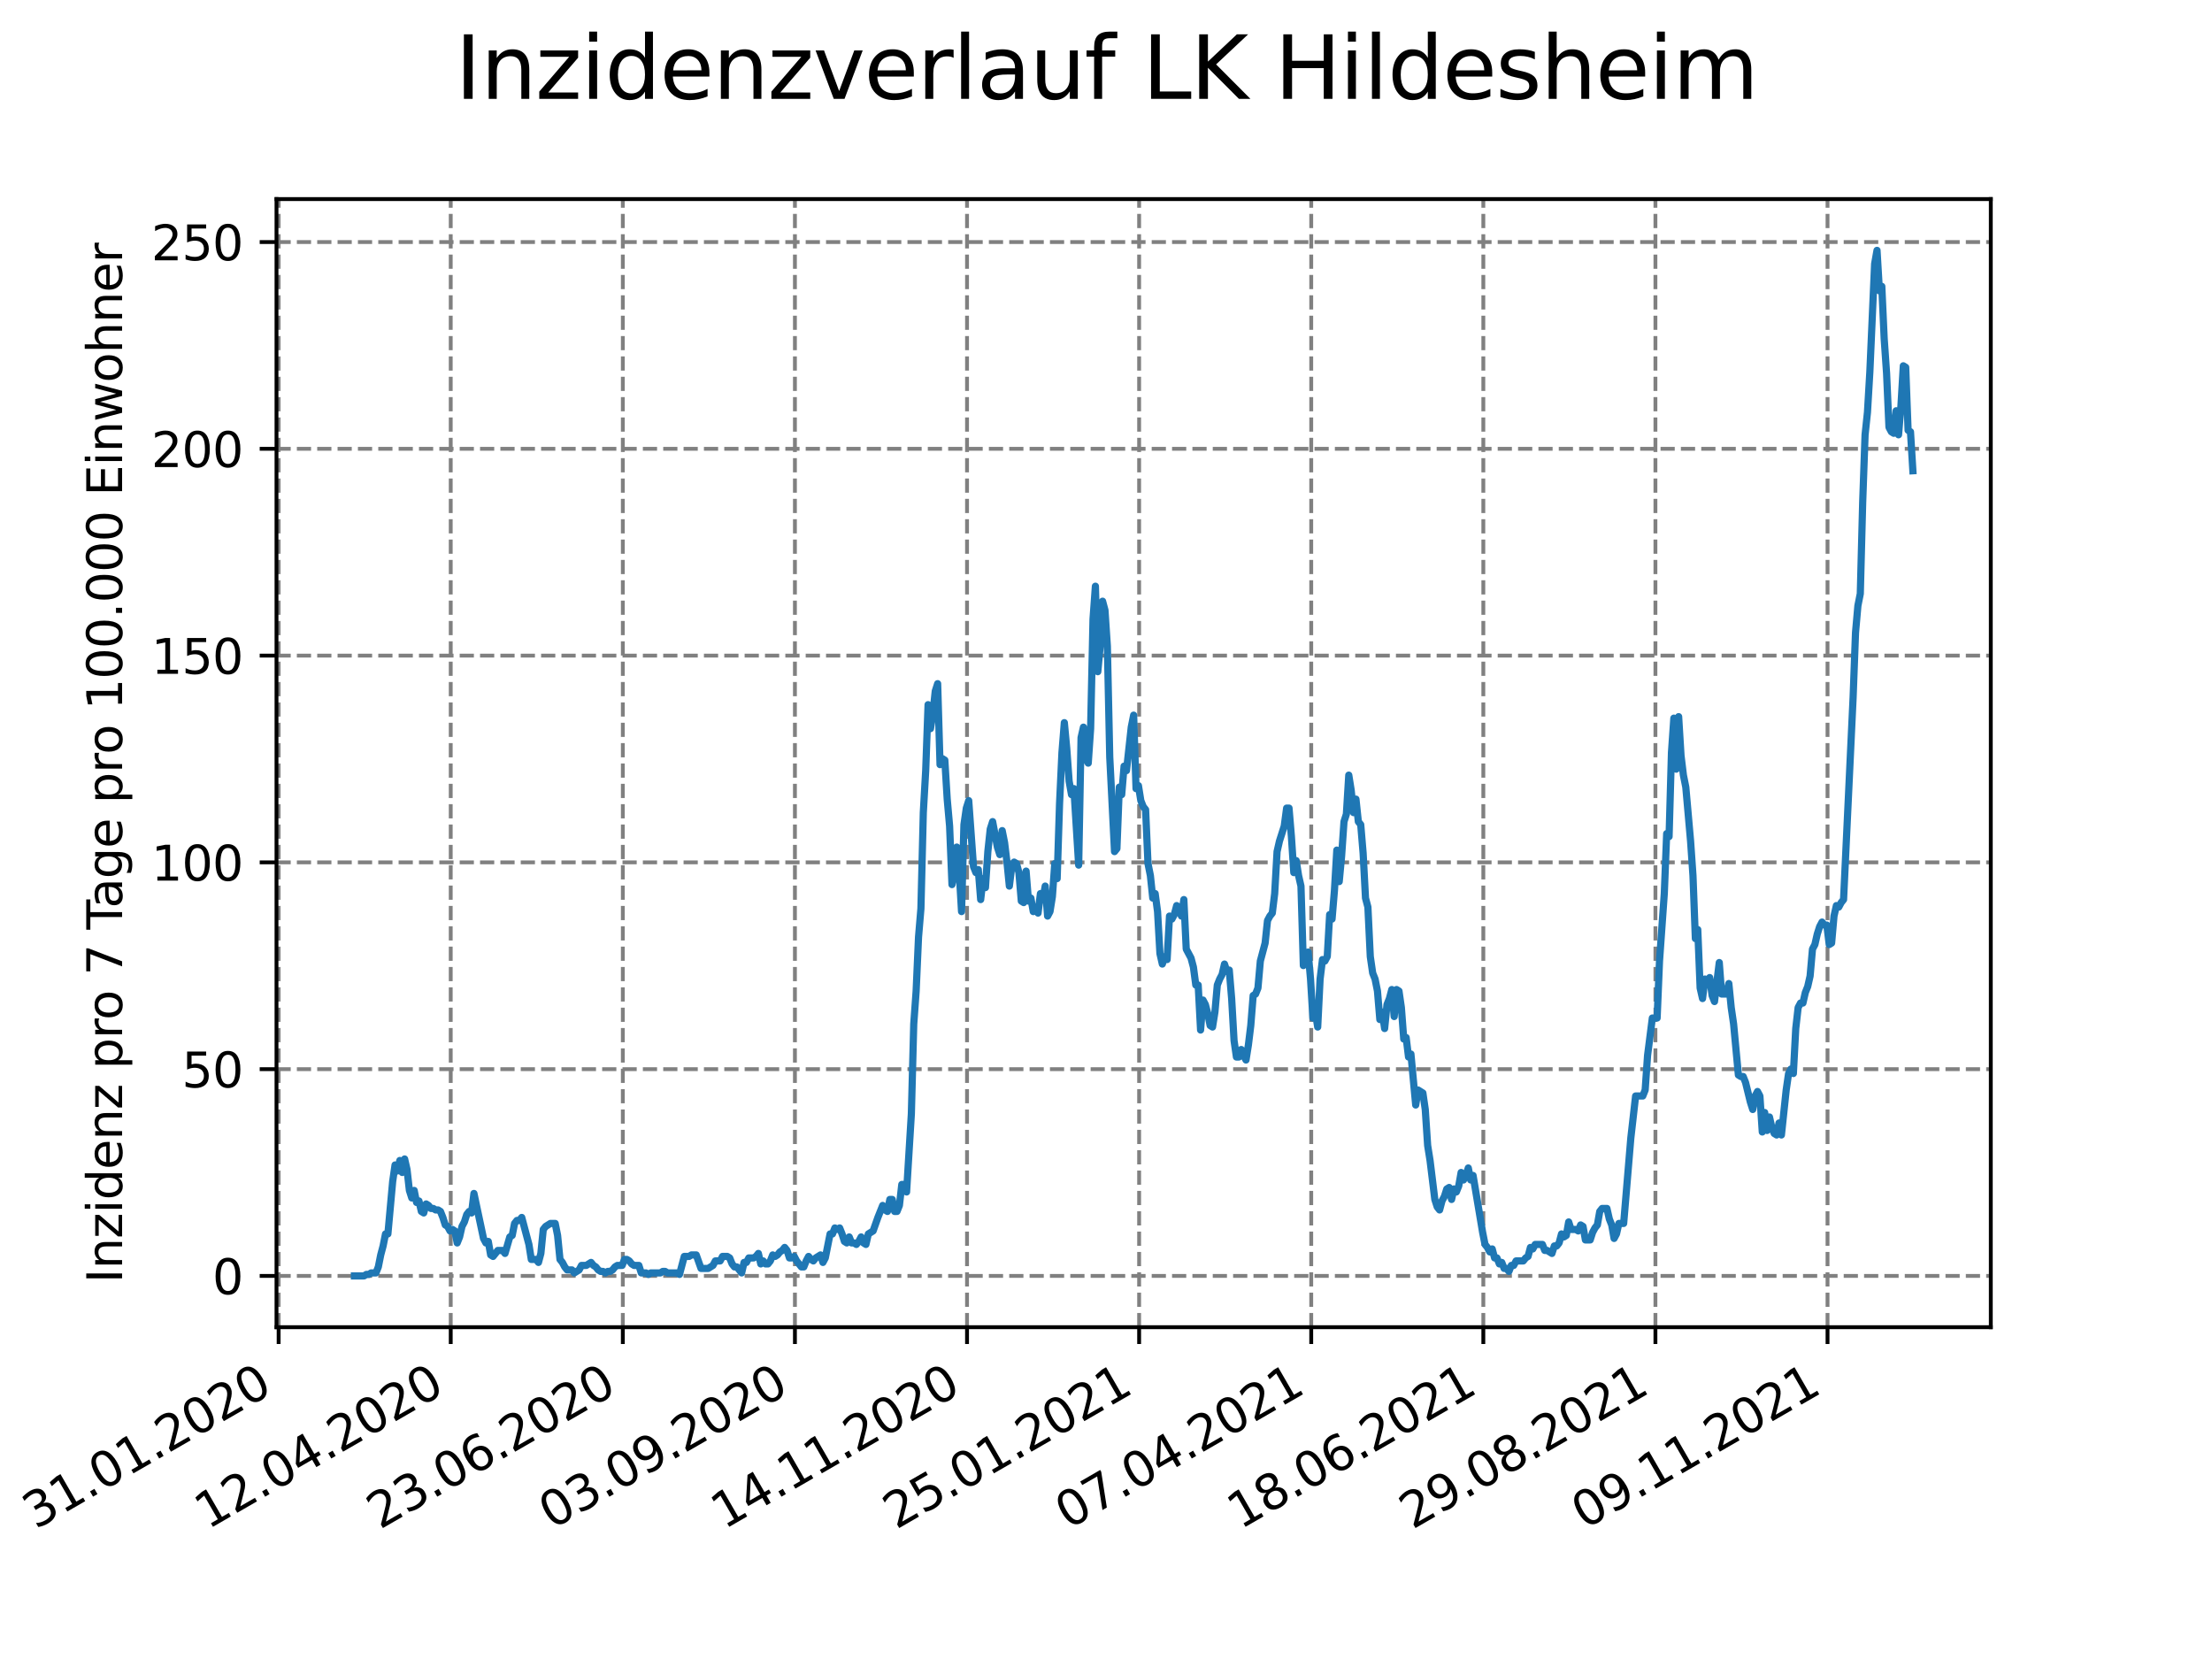 <?xml version="1.0" encoding="utf-8" standalone="no"?>
<!DOCTYPE svg PUBLIC "-//W3C//DTD SVG 1.1//EN"
  "http://www.w3.org/Graphics/SVG/1.1/DTD/svg11.dtd">
<svg xmlns:xlink="http://www.w3.org/1999/xlink" width="460.8pt" height="345.6pt" viewBox="0 0 460.8 345.6" xmlns="http://www.w3.org/2000/svg" version="1.1">
 <defs>
  <style type="text/css">*{stroke-linejoin: round; stroke-linecap: butt}</style>
 </defs>
 <g id="figure_1">
  <g id="patch_1">
   <path d="M 0 345.6 
L 460.8 345.6 
L 460.8 0 
L 0 0 
z
" style="fill: #ffffff"/>
  </g>
  <g id="axes_1">
   <g id="patch_2">
    <path d="M 57.6 276.48 
L 414.72 276.48 
L 414.72 41.472 
L 57.6 41.472 
z
" style="fill: #ffffff"/>
   </g>
   <g id="matplotlib.axis_1">
    <g id="xtick_1">
     <g id="line2d_1">
      <path d="M 58.044 276.48 
L 58.044 41.472 
" clip-path="url(#p610fe0d0c3)" style="fill: none; stroke-dasharray: 2.96,1.28; stroke-dashoffset: 0; stroke: #808080; stroke-width: 0.8"/>
     </g>
     <g id="line2d_2">
      <defs>
       <path id="m7a2b0f63c2" d="M 0 0 
L 0 3.5 
" style="stroke: #000000; stroke-width: 0.8"/>
      </defs>
      <g>
       <use xlink:href="#m7a2b0f63c2" x="58.044" y="276.48" style="stroke: #000000; stroke-width: 0.8"/>
      </g>
     </g>
     <g id="text_1">
      <!-- 31.01.2020 -->
      <g transform="translate(7.419 318.689)rotate(-30)scale(0.1 -0.1)">
       <defs>
        <path id="DejaVuSans-33" d="M 2597 2516 
Q 3050 2419 3304 2112 
Q 3559 1806 3559 1356 
Q 3559 666 3084 287 
Q 2609 -91 1734 -91 
Q 1441 -91 1130 -33 
Q 819 25 488 141 
L 488 750 
Q 750 597 1062 519 
Q 1375 441 1716 441 
Q 2309 441 2620 675 
Q 2931 909 2931 1356 
Q 2931 1769 2642 2001 
Q 2353 2234 1838 2234 
L 1294 2234 
L 1294 2753 
L 1863 2753 
Q 2328 2753 2575 2939 
Q 2822 3125 2822 3475 
Q 2822 3834 2567 4026 
Q 2313 4219 1838 4219 
Q 1578 4219 1281 4162 
Q 984 4106 628 3988 
L 628 4550 
Q 988 4650 1302 4700 
Q 1616 4750 1894 4750 
Q 2613 4750 3031 4423 
Q 3450 4097 3450 3541 
Q 3450 3153 3228 2886 
Q 3006 2619 2597 2516 
z
" transform="scale(0.016)"/>
        <path id="DejaVuSans-31" d="M 794 531 
L 1825 531 
L 1825 4091 
L 703 3866 
L 703 4441 
L 1819 4666 
L 2450 4666 
L 2450 531 
L 3481 531 
L 3481 0 
L 794 0 
L 794 531 
z
" transform="scale(0.016)"/>
        <path id="DejaVuSans-2e" d="M 684 794 
L 1344 794 
L 1344 0 
L 684 0 
L 684 794 
z
" transform="scale(0.016)"/>
        <path id="DejaVuSans-30" d="M 2034 4250 
Q 1547 4250 1301 3770 
Q 1056 3291 1056 2328 
Q 1056 1369 1301 889 
Q 1547 409 2034 409 
Q 2525 409 2770 889 
Q 3016 1369 3016 2328 
Q 3016 3291 2770 3770 
Q 2525 4250 2034 4250 
z
M 2034 4750 
Q 2819 4750 3233 4129 
Q 3647 3509 3647 2328 
Q 3647 1150 3233 529 
Q 2819 -91 2034 -91 
Q 1250 -91 836 529 
Q 422 1150 422 2328 
Q 422 3509 836 4129 
Q 1250 4750 2034 4750 
z
" transform="scale(0.016)"/>
        <path id="DejaVuSans-32" d="M 1228 531 
L 3431 531 
L 3431 0 
L 469 0 
L 469 531 
Q 828 903 1448 1529 
Q 2069 2156 2228 2338 
Q 2531 2678 2651 2914 
Q 2772 3150 2772 3378 
Q 2772 3750 2511 3984 
Q 2250 4219 1831 4219 
Q 1534 4219 1204 4116 
Q 875 4013 500 3803 
L 500 4441 
Q 881 4594 1212 4672 
Q 1544 4750 1819 4750 
Q 2544 4750 2975 4387 
Q 3406 4025 3406 3419 
Q 3406 3131 3298 2873 
Q 3191 2616 2906 2266 
Q 2828 2175 2409 1742 
Q 1991 1309 1228 531 
z
" transform="scale(0.016)"/>
       </defs>
       <use xlink:href="#DejaVuSans-33"/>
       <use xlink:href="#DejaVuSans-31" x="63.623"/>
       <use xlink:href="#DejaVuSans-2e" x="127.246"/>
       <use xlink:href="#DejaVuSans-30" x="159.033"/>
       <use xlink:href="#DejaVuSans-31" x="222.656"/>
       <use xlink:href="#DejaVuSans-2e" x="286.279"/>
       <use xlink:href="#DejaVuSans-32" x="318.066"/>
       <use xlink:href="#DejaVuSans-30" x="381.689"/>
       <use xlink:href="#DejaVuSans-32" x="445.312"/>
       <use xlink:href="#DejaVuSans-30" x="508.936"/>
      </g>
     </g>
    </g>
    <g id="xtick_2">
     <g id="line2d_3">
      <path d="M 93.895 276.48 
L 93.895 41.472 
" clip-path="url(#p610fe0d0c3)" style="fill: none; stroke-dasharray: 2.96,1.28; stroke-dashoffset: 0; stroke: #808080; stroke-width: 0.8"/>
     </g>
     <g id="line2d_4">
      <g>
       <use xlink:href="#m7a2b0f63c2" x="93.895" y="276.48" style="stroke: #000000; stroke-width: 0.8"/>
      </g>
     </g>
     <g id="text_2">
      <!-- 12.04.2020 -->
      <g transform="translate(43.27 318.689)rotate(-30)scale(0.1 -0.1)">
       <defs>
        <path id="DejaVuSans-34" d="M 2419 4116 
L 825 1625 
L 2419 1625 
L 2419 4116 
z
M 2253 4666 
L 3047 4666 
L 3047 1625 
L 3713 1625 
L 3713 1100 
L 3047 1100 
L 3047 0 
L 2419 0 
L 2419 1100 
L 313 1100 
L 313 1709 
L 2253 4666 
z
" transform="scale(0.016)"/>
       </defs>
       <use xlink:href="#DejaVuSans-31"/>
       <use xlink:href="#DejaVuSans-32" x="63.623"/>
       <use xlink:href="#DejaVuSans-2e" x="127.246"/>
       <use xlink:href="#DejaVuSans-30" x="159.033"/>
       <use xlink:href="#DejaVuSans-34" x="222.656"/>
       <use xlink:href="#DejaVuSans-2e" x="286.279"/>
       <use xlink:href="#DejaVuSans-32" x="318.066"/>
       <use xlink:href="#DejaVuSans-30" x="381.689"/>
       <use xlink:href="#DejaVuSans-32" x="445.312"/>
       <use xlink:href="#DejaVuSans-30" x="508.936"/>
      </g>
     </g>
    </g>
    <g id="xtick_3">
     <g id="line2d_5">
      <path d="M 129.747 276.48 
L 129.747 41.472 
" clip-path="url(#p610fe0d0c3)" style="fill: none; stroke-dasharray: 2.96,1.28; stroke-dashoffset: 0; stroke: #808080; stroke-width: 0.8"/>
     </g>
     <g id="line2d_6">
      <g>
       <use xlink:href="#m7a2b0f63c2" x="129.747" y="276.48" style="stroke: #000000; stroke-width: 0.8"/>
      </g>
     </g>
     <g id="text_3">
      <!-- 23.06.2020 -->
      <g transform="translate(79.122 318.689)rotate(-30)scale(0.1 -0.1)">
       <defs>
        <path id="DejaVuSans-36" d="M 2113 2584 
Q 1688 2584 1439 2293 
Q 1191 2003 1191 1497 
Q 1191 994 1439 701 
Q 1688 409 2113 409 
Q 2538 409 2786 701 
Q 3034 994 3034 1497 
Q 3034 2003 2786 2293 
Q 2538 2584 2113 2584 
z
M 3366 4563 
L 3366 3988 
Q 3128 4100 2886 4159 
Q 2644 4219 2406 4219 
Q 1781 4219 1451 3797 
Q 1122 3375 1075 2522 
Q 1259 2794 1537 2939 
Q 1816 3084 2150 3084 
Q 2853 3084 3261 2657 
Q 3669 2231 3669 1497 
Q 3669 778 3244 343 
Q 2819 -91 2113 -91 
Q 1303 -91 875 529 
Q 447 1150 447 2328 
Q 447 3434 972 4092 
Q 1497 4750 2381 4750 
Q 2619 4750 2861 4703 
Q 3103 4656 3366 4563 
z
" transform="scale(0.016)"/>
       </defs>
       <use xlink:href="#DejaVuSans-32"/>
       <use xlink:href="#DejaVuSans-33" x="63.623"/>
       <use xlink:href="#DejaVuSans-2e" x="127.246"/>
       <use xlink:href="#DejaVuSans-30" x="159.033"/>
       <use xlink:href="#DejaVuSans-36" x="222.656"/>
       <use xlink:href="#DejaVuSans-2e" x="286.279"/>
       <use xlink:href="#DejaVuSans-32" x="318.066"/>
       <use xlink:href="#DejaVuSans-30" x="381.689"/>
       <use xlink:href="#DejaVuSans-32" x="445.312"/>
       <use xlink:href="#DejaVuSans-30" x="508.936"/>
      </g>
     </g>
    </g>
    <g id="xtick_4">
     <g id="line2d_7">
      <path d="M 165.598 276.48 
L 165.598 41.472 
" clip-path="url(#p610fe0d0c3)" style="fill: none; stroke-dasharray: 2.96,1.28; stroke-dashoffset: 0; stroke: #808080; stroke-width: 0.8"/>
     </g>
     <g id="line2d_8">
      <g>
       <use xlink:href="#m7a2b0f63c2" x="165.598" y="276.48" style="stroke: #000000; stroke-width: 0.8"/>
      </g>
     </g>
     <g id="text_4">
      <!-- 03.09.2020 -->
      <g transform="translate(114.973 318.689)rotate(-30)scale(0.1 -0.1)">
       <defs>
        <path id="DejaVuSans-39" d="M 703 97 
L 703 672 
Q 941 559 1184 500 
Q 1428 441 1663 441 
Q 2288 441 2617 861 
Q 2947 1281 2994 2138 
Q 2813 1869 2534 1725 
Q 2256 1581 1919 1581 
Q 1219 1581 811 2004 
Q 403 2428 403 3163 
Q 403 3881 828 4315 
Q 1253 4750 1959 4750 
Q 2769 4750 3195 4129 
Q 3622 3509 3622 2328 
Q 3622 1225 3098 567 
Q 2575 -91 1691 -91 
Q 1453 -91 1209 -44 
Q 966 3 703 97 
z
M 1959 2075 
Q 2384 2075 2632 2365 
Q 2881 2656 2881 3163 
Q 2881 3666 2632 3958 
Q 2384 4250 1959 4250 
Q 1534 4250 1286 3958 
Q 1038 3666 1038 3163 
Q 1038 2656 1286 2365 
Q 1534 2075 1959 2075 
z
" transform="scale(0.016)"/>
       </defs>
       <use xlink:href="#DejaVuSans-30"/>
       <use xlink:href="#DejaVuSans-33" x="63.623"/>
       <use xlink:href="#DejaVuSans-2e" x="127.246"/>
       <use xlink:href="#DejaVuSans-30" x="159.033"/>
       <use xlink:href="#DejaVuSans-39" x="222.656"/>
       <use xlink:href="#DejaVuSans-2e" x="286.279"/>
       <use xlink:href="#DejaVuSans-32" x="318.066"/>
       <use xlink:href="#DejaVuSans-30" x="381.689"/>
       <use xlink:href="#DejaVuSans-32" x="445.312"/>
       <use xlink:href="#DejaVuSans-30" x="508.936"/>
      </g>
     </g>
    </g>
    <g id="xtick_5">
     <g id="line2d_9">
      <path d="M 201.45 276.48 
L 201.45 41.472 
" clip-path="url(#p610fe0d0c3)" style="fill: none; stroke-dasharray: 2.96,1.28; stroke-dashoffset: 0; stroke: #808080; stroke-width: 0.8"/>
     </g>
     <g id="line2d_10">
      <g>
       <use xlink:href="#m7a2b0f63c2" x="201.45" y="276.48" style="stroke: #000000; stroke-width: 0.8"/>
      </g>
     </g>
     <g id="text_5">
      <!-- 14.11.2020 -->
      <g transform="translate(150.824 318.689)rotate(-30)scale(0.1 -0.1)">
       <use xlink:href="#DejaVuSans-31"/>
       <use xlink:href="#DejaVuSans-34" x="63.623"/>
       <use xlink:href="#DejaVuSans-2e" x="127.246"/>
       <use xlink:href="#DejaVuSans-31" x="159.033"/>
       <use xlink:href="#DejaVuSans-31" x="222.656"/>
       <use xlink:href="#DejaVuSans-2e" x="286.279"/>
       <use xlink:href="#DejaVuSans-32" x="318.066"/>
       <use xlink:href="#DejaVuSans-30" x="381.689"/>
       <use xlink:href="#DejaVuSans-32" x="445.312"/>
       <use xlink:href="#DejaVuSans-30" x="508.936"/>
      </g>
     </g>
    </g>
    <g id="xtick_6">
     <g id="line2d_11">
      <path d="M 237.301 276.48 
L 237.301 41.472 
" clip-path="url(#p610fe0d0c3)" style="fill: none; stroke-dasharray: 2.96,1.28; stroke-dashoffset: 0; stroke: #808080; stroke-width: 0.8"/>
     </g>
     <g id="line2d_12">
      <g>
       <use xlink:href="#m7a2b0f63c2" x="237.301" y="276.48" style="stroke: #000000; stroke-width: 0.8"/>
      </g>
     </g>
     <g id="text_6">
      <!-- 25.01.2021 -->
      <g transform="translate(186.676 318.689)rotate(-30)scale(0.1 -0.1)">
       <defs>
        <path id="DejaVuSans-35" d="M 691 4666 
L 3169 4666 
L 3169 4134 
L 1269 4134 
L 1269 2991 
Q 1406 3038 1543 3061 
Q 1681 3084 1819 3084 
Q 2600 3084 3056 2656 
Q 3513 2228 3513 1497 
Q 3513 744 3044 326 
Q 2575 -91 1722 -91 
Q 1428 -91 1123 -41 
Q 819 9 494 109 
L 494 744 
Q 775 591 1075 516 
Q 1375 441 1709 441 
Q 2250 441 2565 725 
Q 2881 1009 2881 1497 
Q 2881 1984 2565 2268 
Q 2250 2553 1709 2553 
Q 1456 2553 1204 2497 
Q 953 2441 691 2322 
L 691 4666 
z
" transform="scale(0.016)"/>
       </defs>
       <use xlink:href="#DejaVuSans-32"/>
       <use xlink:href="#DejaVuSans-35" x="63.623"/>
       <use xlink:href="#DejaVuSans-2e" x="127.246"/>
       <use xlink:href="#DejaVuSans-30" x="159.033"/>
       <use xlink:href="#DejaVuSans-31" x="222.656"/>
       <use xlink:href="#DejaVuSans-2e" x="286.279"/>
       <use xlink:href="#DejaVuSans-32" x="318.066"/>
       <use xlink:href="#DejaVuSans-30" x="381.689"/>
       <use xlink:href="#DejaVuSans-32" x="445.312"/>
       <use xlink:href="#DejaVuSans-31" x="508.936"/>
      </g>
     </g>
    </g>
    <g id="xtick_7">
     <g id="line2d_13">
      <path d="M 273.153 276.48 
L 273.153 41.472 
" clip-path="url(#p610fe0d0c3)" style="fill: none; stroke-dasharray: 2.96,1.28; stroke-dashoffset: 0; stroke: #808080; stroke-width: 0.8"/>
     </g>
     <g id="line2d_14">
      <g>
       <use xlink:href="#m7a2b0f63c2" x="273.153" y="276.48" style="stroke: #000000; stroke-width: 0.8"/>
      </g>
     </g>
     <g id="text_7">
      <!-- 07.04.2021 -->
      <g transform="translate(222.527 318.689)rotate(-30)scale(0.1 -0.1)">
       <defs>
        <path id="DejaVuSans-37" d="M 525 4666 
L 3525 4666 
L 3525 4397 
L 1831 0 
L 1172 0 
L 2766 4134 
L 525 4134 
L 525 4666 
z
" transform="scale(0.016)"/>
       </defs>
       <use xlink:href="#DejaVuSans-30"/>
       <use xlink:href="#DejaVuSans-37" x="63.623"/>
       <use xlink:href="#DejaVuSans-2e" x="127.246"/>
       <use xlink:href="#DejaVuSans-30" x="159.033"/>
       <use xlink:href="#DejaVuSans-34" x="222.656"/>
       <use xlink:href="#DejaVuSans-2e" x="286.279"/>
       <use xlink:href="#DejaVuSans-32" x="318.066"/>
       <use xlink:href="#DejaVuSans-30" x="381.689"/>
       <use xlink:href="#DejaVuSans-32" x="445.312"/>
       <use xlink:href="#DejaVuSans-31" x="508.936"/>
      </g>
     </g>
    </g>
    <g id="xtick_8">
     <g id="line2d_15">
      <path d="M 309.004 276.48 
L 309.004 41.472 
" clip-path="url(#p610fe0d0c3)" style="fill: none; stroke-dasharray: 2.96,1.28; stroke-dashoffset: 0; stroke: #808080; stroke-width: 0.8"/>
     </g>
     <g id="line2d_16">
      <g>
       <use xlink:href="#m7a2b0f63c2" x="309.004" y="276.48" style="stroke: #000000; stroke-width: 0.8"/>
      </g>
     </g>
     <g id="text_8">
      <!-- 18.06.2021 -->
      <g transform="translate(258.379 318.689)rotate(-30)scale(0.1 -0.1)">
       <defs>
        <path id="DejaVuSans-38" d="M 2034 2216 
Q 1584 2216 1326 1975 
Q 1069 1734 1069 1313 
Q 1069 891 1326 650 
Q 1584 409 2034 409 
Q 2484 409 2743 651 
Q 3003 894 3003 1313 
Q 3003 1734 2745 1975 
Q 2488 2216 2034 2216 
z
M 1403 2484 
Q 997 2584 770 2862 
Q 544 3141 544 3541 
Q 544 4100 942 4425 
Q 1341 4750 2034 4750 
Q 2731 4750 3128 4425 
Q 3525 4100 3525 3541 
Q 3525 3141 3298 2862 
Q 3072 2584 2669 2484 
Q 3125 2378 3379 2068 
Q 3634 1759 3634 1313 
Q 3634 634 3220 271 
Q 2806 -91 2034 -91 
Q 1263 -91 848 271 
Q 434 634 434 1313 
Q 434 1759 690 2068 
Q 947 2378 1403 2484 
z
M 1172 3481 
Q 1172 3119 1398 2916 
Q 1625 2713 2034 2713 
Q 2441 2713 2670 2916 
Q 2900 3119 2900 3481 
Q 2900 3844 2670 4047 
Q 2441 4250 2034 4250 
Q 1625 4250 1398 4047 
Q 1172 3844 1172 3481 
z
" transform="scale(0.016)"/>
       </defs>
       <use xlink:href="#DejaVuSans-31"/>
       <use xlink:href="#DejaVuSans-38" x="63.623"/>
       <use xlink:href="#DejaVuSans-2e" x="127.246"/>
       <use xlink:href="#DejaVuSans-30" x="159.033"/>
       <use xlink:href="#DejaVuSans-36" x="222.656"/>
       <use xlink:href="#DejaVuSans-2e" x="286.279"/>
       <use xlink:href="#DejaVuSans-32" x="318.066"/>
       <use xlink:href="#DejaVuSans-30" x="381.689"/>
       <use xlink:href="#DejaVuSans-32" x="445.312"/>
       <use xlink:href="#DejaVuSans-31" x="508.936"/>
      </g>
     </g>
    </g>
    <g id="xtick_9">
     <g id="line2d_17">
      <path d="M 344.855 276.48 
L 344.855 41.472 
" clip-path="url(#p610fe0d0c3)" style="fill: none; stroke-dasharray: 2.96,1.28; stroke-dashoffset: 0; stroke: #808080; stroke-width: 0.8"/>
     </g>
     <g id="line2d_18">
      <g>
       <use xlink:href="#m7a2b0f63c2" x="344.855" y="276.48" style="stroke: #000000; stroke-width: 0.8"/>
      </g>
     </g>
     <g id="text_9">
      <!-- 29.08.2021 -->
      <g transform="translate(294.23 318.689)rotate(-30)scale(0.1 -0.1)">
       <use xlink:href="#DejaVuSans-32"/>
       <use xlink:href="#DejaVuSans-39" x="63.623"/>
       <use xlink:href="#DejaVuSans-2e" x="127.246"/>
       <use xlink:href="#DejaVuSans-30" x="159.033"/>
       <use xlink:href="#DejaVuSans-38" x="222.656"/>
       <use xlink:href="#DejaVuSans-2e" x="286.279"/>
       <use xlink:href="#DejaVuSans-32" x="318.066"/>
       <use xlink:href="#DejaVuSans-30" x="381.689"/>
       <use xlink:href="#DejaVuSans-32" x="445.312"/>
       <use xlink:href="#DejaVuSans-31" x="508.936"/>
      </g>
     </g>
    </g>
    <g id="xtick_10">
     <g id="line2d_19">
      <path d="M 380.707 276.48 
L 380.707 41.472 
" clip-path="url(#p610fe0d0c3)" style="fill: none; stroke-dasharray: 2.96,1.28; stroke-dashoffset: 0; stroke: #808080; stroke-width: 0.8"/>
     </g>
     <g id="line2d_20">
      <g>
       <use xlink:href="#m7a2b0f63c2" x="380.707" y="276.48" style="stroke: #000000; stroke-width: 0.8"/>
      </g>
     </g>
     <g id="text_10">
      <!-- 09.11.2021 -->
      <g transform="translate(330.082 318.689)rotate(-30)scale(0.1 -0.1)">
       <use xlink:href="#DejaVuSans-30"/>
       <use xlink:href="#DejaVuSans-39" x="63.623"/>
       <use xlink:href="#DejaVuSans-2e" x="127.246"/>
       <use xlink:href="#DejaVuSans-31" x="159.033"/>
       <use xlink:href="#DejaVuSans-31" x="222.656"/>
       <use xlink:href="#DejaVuSans-2e" x="286.279"/>
       <use xlink:href="#DejaVuSans-32" x="318.066"/>
       <use xlink:href="#DejaVuSans-30" x="381.689"/>
       <use xlink:href="#DejaVuSans-32" x="445.312"/>
       <use xlink:href="#DejaVuSans-31" x="508.936"/>
      </g>
     </g>
    </g>
   </g>
   <g id="matplotlib.axis_2">
    <g id="ytick_1">
     <g id="line2d_21">
      <path d="M 57.6 265.798 
L 414.72 265.798 
" clip-path="url(#p610fe0d0c3)" style="fill: none; stroke-dasharray: 2.96,1.28; stroke-dashoffset: 0; stroke: #808080; stroke-width: 0.8"/>
     </g>
     <g id="line2d_22">
      <defs>
       <path id="m4085e9bf29" d="M 0 0 
L -3.5 0 
" style="stroke: #000000; stroke-width: 0.8"/>
      </defs>
      <g>
       <use xlink:href="#m4085e9bf29" x="57.6" y="265.798" style="stroke: #000000; stroke-width: 0.8"/>
      </g>
     </g>
     <g id="text_11">
      <!-- 0 -->
      <g transform="translate(44.237 269.597)scale(0.1 -0.1)">
       <use xlink:href="#DejaVuSans-30"/>
      </g>
     </g>
    </g>
    <g id="ytick_2">
     <g id="line2d_23">
      <path d="M 57.6 222.723 
L 414.72 222.723 
" clip-path="url(#p610fe0d0c3)" style="fill: none; stroke-dasharray: 2.96,1.28; stroke-dashoffset: 0; stroke: #808080; stroke-width: 0.8"/>
     </g>
     <g id="line2d_24">
      <g>
       <use xlink:href="#m4085e9bf29" x="57.6" y="222.723" style="stroke: #000000; stroke-width: 0.8"/>
      </g>
     </g>
     <g id="text_12">
      <!-- 50 -->
      <g transform="translate(37.875 226.522)scale(0.1 -0.1)">
       <use xlink:href="#DejaVuSans-35"/>
       <use xlink:href="#DejaVuSans-30" x="63.623"/>
      </g>
     </g>
    </g>
    <g id="ytick_3">
     <g id="line2d_25">
      <path d="M 57.6 179.648 
L 414.72 179.648 
" clip-path="url(#p610fe0d0c3)" style="fill: none; stroke-dasharray: 2.96,1.28; stroke-dashoffset: 0; stroke: #808080; stroke-width: 0.8"/>
     </g>
     <g id="line2d_26">
      <g>
       <use xlink:href="#m4085e9bf29" x="57.6" y="179.648" style="stroke: #000000; stroke-width: 0.8"/>
      </g>
     </g>
     <g id="text_13">
      <!-- 100 -->
      <g transform="translate(31.512 183.447)scale(0.1 -0.1)">
       <use xlink:href="#DejaVuSans-31"/>
       <use xlink:href="#DejaVuSans-30" x="63.623"/>
       <use xlink:href="#DejaVuSans-30" x="127.246"/>
      </g>
     </g>
    </g>
    <g id="ytick_4">
     <g id="line2d_27">
      <path d="M 57.6 136.573 
L 414.72 136.573 
" clip-path="url(#p610fe0d0c3)" style="fill: none; stroke-dasharray: 2.96,1.28; stroke-dashoffset: 0; stroke: #808080; stroke-width: 0.8"/>
     </g>
     <g id="line2d_28">
      <g>
       <use xlink:href="#m4085e9bf29" x="57.6" y="136.573" style="stroke: #000000; stroke-width: 0.8"/>
      </g>
     </g>
     <g id="text_14">
      <!-- 150 -->
      <g transform="translate(31.512 140.372)scale(0.1 -0.1)">
       <use xlink:href="#DejaVuSans-31"/>
       <use xlink:href="#DejaVuSans-35" x="63.623"/>
       <use xlink:href="#DejaVuSans-30" x="127.246"/>
      </g>
     </g>
    </g>
    <g id="ytick_5">
     <g id="line2d_29">
      <path d="M 57.6 93.498 
L 414.72 93.498 
" clip-path="url(#p610fe0d0c3)" style="fill: none; stroke-dasharray: 2.96,1.28; stroke-dashoffset: 0; stroke: #808080; stroke-width: 0.8"/>
     </g>
     <g id="line2d_30">
      <g>
       <use xlink:href="#m4085e9bf29" x="57.6" y="93.498" style="stroke: #000000; stroke-width: 0.8"/>
      </g>
     </g>
     <g id="text_15">
      <!-- 200 -->
      <g transform="translate(31.512 97.297)scale(0.1 -0.1)">
       <use xlink:href="#DejaVuSans-32"/>
       <use xlink:href="#DejaVuSans-30" x="63.623"/>
       <use xlink:href="#DejaVuSans-30" x="127.246"/>
      </g>
     </g>
    </g>
    <g id="ytick_6">
     <g id="line2d_31">
      <path d="M 57.6 50.423 
L 414.72 50.423 
" clip-path="url(#p610fe0d0c3)" style="fill: none; stroke-dasharray: 2.96,1.28; stroke-dashoffset: 0; stroke: #808080; stroke-width: 0.8"/>
     </g>
     <g id="line2d_32">
      <g>
       <use xlink:href="#m4085e9bf29" x="57.6" y="50.423" style="stroke: #000000; stroke-width: 0.8"/>
      </g>
     </g>
     <g id="text_16">
      <!-- 250 -->
      <g transform="translate(31.512 54.222)scale(0.1 -0.1)">
       <use xlink:href="#DejaVuSans-32"/>
       <use xlink:href="#DejaVuSans-35" x="63.623"/>
       <use xlink:href="#DejaVuSans-30" x="127.246"/>
      </g>
     </g>
    </g>
    <g id="text_17">
     <!-- Inzidenz pro 7 Tage pro 100.000 Einwohner -->
     <g transform="translate(25.433 267.301)rotate(-90)scale(0.1 -0.1)">
      <defs>
       <path id="DejaVuSans-49" d="M 628 4666 
L 1259 4666 
L 1259 0 
L 628 0 
L 628 4666 
z
" transform="scale(0.016)"/>
       <path id="DejaVuSans-6e" d="M 3513 2113 
L 3513 0 
L 2938 0 
L 2938 2094 
Q 2938 2591 2744 2837 
Q 2550 3084 2163 3084 
Q 1697 3084 1428 2787 
Q 1159 2491 1159 1978 
L 1159 0 
L 581 0 
L 581 3500 
L 1159 3500 
L 1159 2956 
Q 1366 3272 1645 3428 
Q 1925 3584 2291 3584 
Q 2894 3584 3203 3211 
Q 3513 2838 3513 2113 
z
" transform="scale(0.016)"/>
       <path id="DejaVuSans-7a" d="M 353 3500 
L 3084 3500 
L 3084 2975 
L 922 459 
L 3084 459 
L 3084 0 
L 275 0 
L 275 525 
L 2438 3041 
L 353 3041 
L 353 3500 
z
" transform="scale(0.016)"/>
       <path id="DejaVuSans-69" d="M 603 3500 
L 1178 3500 
L 1178 0 
L 603 0 
L 603 3500 
z
M 603 4863 
L 1178 4863 
L 1178 4134 
L 603 4134 
L 603 4863 
z
" transform="scale(0.016)"/>
       <path id="DejaVuSans-64" d="M 2906 2969 
L 2906 4863 
L 3481 4863 
L 3481 0 
L 2906 0 
L 2906 525 
Q 2725 213 2448 61 
Q 2172 -91 1784 -91 
Q 1150 -91 751 415 
Q 353 922 353 1747 
Q 353 2572 751 3078 
Q 1150 3584 1784 3584 
Q 2172 3584 2448 3432 
Q 2725 3281 2906 2969 
z
M 947 1747 
Q 947 1113 1208 752 
Q 1469 391 1925 391 
Q 2381 391 2643 752 
Q 2906 1113 2906 1747 
Q 2906 2381 2643 2742 
Q 2381 3103 1925 3103 
Q 1469 3103 1208 2742 
Q 947 2381 947 1747 
z
" transform="scale(0.016)"/>
       <path id="DejaVuSans-65" d="M 3597 1894 
L 3597 1613 
L 953 1613 
Q 991 1019 1311 708 
Q 1631 397 2203 397 
Q 2534 397 2845 478 
Q 3156 559 3463 722 
L 3463 178 
Q 3153 47 2828 -22 
Q 2503 -91 2169 -91 
Q 1331 -91 842 396 
Q 353 884 353 1716 
Q 353 2575 817 3079 
Q 1281 3584 2069 3584 
Q 2775 3584 3186 3129 
Q 3597 2675 3597 1894 
z
M 3022 2063 
Q 3016 2534 2758 2815 
Q 2500 3097 2075 3097 
Q 1594 3097 1305 2825 
Q 1016 2553 972 2059 
L 3022 2063 
z
" transform="scale(0.016)"/>
       <path id="DejaVuSans-20" transform="scale(0.016)"/>
       <path id="DejaVuSans-70" d="M 1159 525 
L 1159 -1331 
L 581 -1331 
L 581 3500 
L 1159 3500 
L 1159 2969 
Q 1341 3281 1617 3432 
Q 1894 3584 2278 3584 
Q 2916 3584 3314 3078 
Q 3713 2572 3713 1747 
Q 3713 922 3314 415 
Q 2916 -91 2278 -91 
Q 1894 -91 1617 61 
Q 1341 213 1159 525 
z
M 3116 1747 
Q 3116 2381 2855 2742 
Q 2594 3103 2138 3103 
Q 1681 3103 1420 2742 
Q 1159 2381 1159 1747 
Q 1159 1113 1420 752 
Q 1681 391 2138 391 
Q 2594 391 2855 752 
Q 3116 1113 3116 1747 
z
" transform="scale(0.016)"/>
       <path id="DejaVuSans-72" d="M 2631 2963 
Q 2534 3019 2420 3045 
Q 2306 3072 2169 3072 
Q 1681 3072 1420 2755 
Q 1159 2438 1159 1844 
L 1159 0 
L 581 0 
L 581 3500 
L 1159 3500 
L 1159 2956 
Q 1341 3275 1631 3429 
Q 1922 3584 2338 3584 
Q 2397 3584 2469 3576 
Q 2541 3569 2628 3553 
L 2631 2963 
z
" transform="scale(0.016)"/>
       <path id="DejaVuSans-6f" d="M 1959 3097 
Q 1497 3097 1228 2736 
Q 959 2375 959 1747 
Q 959 1119 1226 758 
Q 1494 397 1959 397 
Q 2419 397 2687 759 
Q 2956 1122 2956 1747 
Q 2956 2369 2687 2733 
Q 2419 3097 1959 3097 
z
M 1959 3584 
Q 2709 3584 3137 3096 
Q 3566 2609 3566 1747 
Q 3566 888 3137 398 
Q 2709 -91 1959 -91 
Q 1206 -91 779 398 
Q 353 888 353 1747 
Q 353 2609 779 3096 
Q 1206 3584 1959 3584 
z
" transform="scale(0.016)"/>
       <path id="DejaVuSans-54" d="M -19 4666 
L 3928 4666 
L 3928 4134 
L 2272 4134 
L 2272 0 
L 1638 0 
L 1638 4134 
L -19 4134 
L -19 4666 
z
" transform="scale(0.016)"/>
       <path id="DejaVuSans-61" d="M 2194 1759 
Q 1497 1759 1228 1600 
Q 959 1441 959 1056 
Q 959 750 1161 570 
Q 1363 391 1709 391 
Q 2188 391 2477 730 
Q 2766 1069 2766 1631 
L 2766 1759 
L 2194 1759 
z
M 3341 1997 
L 3341 0 
L 2766 0 
L 2766 531 
Q 2569 213 2275 61 
Q 1981 -91 1556 -91 
Q 1019 -91 701 211 
Q 384 513 384 1019 
Q 384 1609 779 1909 
Q 1175 2209 1959 2209 
L 2766 2209 
L 2766 2266 
Q 2766 2663 2505 2880 
Q 2244 3097 1772 3097 
Q 1472 3097 1187 3025 
Q 903 2953 641 2809 
L 641 3341 
Q 956 3463 1253 3523 
Q 1550 3584 1831 3584 
Q 2591 3584 2966 3190 
Q 3341 2797 3341 1997 
z
" transform="scale(0.016)"/>
       <path id="DejaVuSans-67" d="M 2906 1791 
Q 2906 2416 2648 2759 
Q 2391 3103 1925 3103 
Q 1463 3103 1205 2759 
Q 947 2416 947 1791 
Q 947 1169 1205 825 
Q 1463 481 1925 481 
Q 2391 481 2648 825 
Q 2906 1169 2906 1791 
z
M 3481 434 
Q 3481 -459 3084 -895 
Q 2688 -1331 1869 -1331 
Q 1566 -1331 1297 -1286 
Q 1028 -1241 775 -1147 
L 775 -588 
Q 1028 -725 1275 -790 
Q 1522 -856 1778 -856 
Q 2344 -856 2625 -561 
Q 2906 -266 2906 331 
L 2906 616 
Q 2728 306 2450 153 
Q 2172 0 1784 0 
Q 1141 0 747 490 
Q 353 981 353 1791 
Q 353 2603 747 3093 
Q 1141 3584 1784 3584 
Q 2172 3584 2450 3431 
Q 2728 3278 2906 2969 
L 2906 3500 
L 3481 3500 
L 3481 434 
z
" transform="scale(0.016)"/>
       <path id="DejaVuSans-45" d="M 628 4666 
L 3578 4666 
L 3578 4134 
L 1259 4134 
L 1259 2753 
L 3481 2753 
L 3481 2222 
L 1259 2222 
L 1259 531 
L 3634 531 
L 3634 0 
L 628 0 
L 628 4666 
z
" transform="scale(0.016)"/>
       <path id="DejaVuSans-77" d="M 269 3500 
L 844 3500 
L 1563 769 
L 2278 3500 
L 2956 3500 
L 3675 769 
L 4391 3500 
L 4966 3500 
L 4050 0 
L 3372 0 
L 2619 2869 
L 1863 0 
L 1184 0 
L 269 3500 
z
" transform="scale(0.016)"/>
       <path id="DejaVuSans-68" d="M 3513 2113 
L 3513 0 
L 2938 0 
L 2938 2094 
Q 2938 2591 2744 2837 
Q 2550 3084 2163 3084 
Q 1697 3084 1428 2787 
Q 1159 2491 1159 1978 
L 1159 0 
L 581 0 
L 581 4863 
L 1159 4863 
L 1159 2956 
Q 1366 3272 1645 3428 
Q 1925 3584 2291 3584 
Q 2894 3584 3203 3211 
Q 3513 2838 3513 2113 
z
" transform="scale(0.016)"/>
      </defs>
      <use xlink:href="#DejaVuSans-49"/>
      <use xlink:href="#DejaVuSans-6e" x="29.492"/>
      <use xlink:href="#DejaVuSans-7a" x="92.871"/>
      <use xlink:href="#DejaVuSans-69" x="145.361"/>
      <use xlink:href="#DejaVuSans-64" x="173.145"/>
      <use xlink:href="#DejaVuSans-65" x="236.621"/>
      <use xlink:href="#DejaVuSans-6e" x="298.145"/>
      <use xlink:href="#DejaVuSans-7a" x="361.523"/>
      <use xlink:href="#DejaVuSans-20" x="414.014"/>
      <use xlink:href="#DejaVuSans-70" x="445.801"/>
      <use xlink:href="#DejaVuSans-72" x="509.277"/>
      <use xlink:href="#DejaVuSans-6f" x="548.141"/>
      <use xlink:href="#DejaVuSans-20" x="609.322"/>
      <use xlink:href="#DejaVuSans-37" x="641.109"/>
      <use xlink:href="#DejaVuSans-20" x="704.732"/>
      <use xlink:href="#DejaVuSans-54" x="736.52"/>
      <use xlink:href="#DejaVuSans-61" x="781.104"/>
      <use xlink:href="#DejaVuSans-67" x="842.383"/>
      <use xlink:href="#DejaVuSans-65" x="905.859"/>
      <use xlink:href="#DejaVuSans-20" x="967.383"/>
      <use xlink:href="#DejaVuSans-70" x="999.17"/>
      <use xlink:href="#DejaVuSans-72" x="1062.646"/>
      <use xlink:href="#DejaVuSans-6f" x="1101.51"/>
      <use xlink:href="#DejaVuSans-20" x="1162.691"/>
      <use xlink:href="#DejaVuSans-31" x="1194.479"/>
      <use xlink:href="#DejaVuSans-30" x="1258.102"/>
      <use xlink:href="#DejaVuSans-30" x="1321.725"/>
      <use xlink:href="#DejaVuSans-2e" x="1385.348"/>
      <use xlink:href="#DejaVuSans-30" x="1417.135"/>
      <use xlink:href="#DejaVuSans-30" x="1480.758"/>
      <use xlink:href="#DejaVuSans-30" x="1544.381"/>
      <use xlink:href="#DejaVuSans-20" x="1608.004"/>
      <use xlink:href="#DejaVuSans-45" x="1639.791"/>
      <use xlink:href="#DejaVuSans-69" x="1702.975"/>
      <use xlink:href="#DejaVuSans-6e" x="1730.758"/>
      <use xlink:href="#DejaVuSans-77" x="1794.137"/>
      <use xlink:href="#DejaVuSans-6f" x="1875.924"/>
      <use xlink:href="#DejaVuSans-68" x="1937.105"/>
      <use xlink:href="#DejaVuSans-6e" x="2000.484"/>
      <use xlink:href="#DejaVuSans-65" x="2063.863"/>
      <use xlink:href="#DejaVuSans-72" x="2125.387"/>
     </g>
    </g>
   </g>
   <g id="line2d_33">
    <path d="M 73.833 265.798 
L 75.824 265.798 
L 76.322 265.485 
L 76.82 265.485 
L 77.318 265.173 
L 78.314 265.173 
L 78.812 263.924 
L 79.31 261.425 
L 79.808 259.551 
L 80.306 257.052 
L 80.804 257.052 
L 81.8 246.12 
L 82.298 242.684 
L 82.796 243.934 
L 83.294 241.747 
L 83.791 244.246 
L 84.289 241.435 
L 84.787 243.621 
L 85.285 247.994 
L 85.783 249.556 
L 86.281 247.994 
L 86.779 250.493 
L 87.277 250.181 
L 87.775 252.367 
L 88.273 252.679 
L 88.771 250.805 
L 89.269 251.118 
L 89.767 251.742 
L 90.265 251.742 
L 90.763 252.055 
L 91.261 252.055 
L 91.758 252.367 
L 92.256 253.616 
L 92.754 255.178 
L 93.252 255.49 
L 93.75 256.427 
L 94.248 256.115 
L 94.746 256.427 
L 95.244 258.926 
L 95.742 257.677 
L 96.24 255.49 
L 96.738 254.553 
L 97.236 252.992 
L 97.734 252.367 
L 98.232 252.679 
L 98.73 248.619 
L 99.725 253.304 
L 100.721 257.989 
L 101.219 258.926 
L 101.717 258.614 
L 102.215 261.425 
L 102.713 261.737 
L 103.709 260.488 
L 104.705 260.488 
L 105.203 261.113 
L 106.199 257.677 
L 106.697 257.365 
L 107.194 254.866 
L 107.692 254.241 
L 108.19 254.241 
L 108.688 253.616 
L 110.182 259.239 
L 110.68 262.362 
L 111.676 262.362 
L 112.174 262.987 
L 112.672 261.113 
L 113.17 256.115 
L 113.668 255.49 
L 114.664 254.866 
L 115.659 254.866 
L 116.157 257.365 
L 116.655 262.362 
L 117.153 262.987 
L 117.651 263.924 
L 118.149 264.548 
L 119.145 264.548 
L 119.643 265.173 
L 120.639 264.548 
L 121.137 263.611 
L 122.133 263.611 
L 123.128 262.987 
L 123.626 263.611 
L 124.124 263.924 
L 124.622 264.548 
L 125.12 264.861 
L 125.618 264.861 
L 126.116 265.173 
L 126.614 264.861 
L 127.112 264.861 
L 127.61 264.548 
L 128.108 263.924 
L 128.606 263.611 
L 129.602 263.611 
L 130.1 262.362 
L 130.597 262.362 
L 131.095 262.674 
L 131.593 263.299 
L 132.091 263.611 
L 133.087 263.611 
L 133.585 265.173 
L 134.581 265.173 
L 135.079 265.485 
L 135.577 265.173 
L 137.569 265.173 
L 138.067 264.861 
L 138.564 264.861 
L 139.062 265.173 
L 141.054 265.173 
L 141.552 265.485 
L 142.548 261.737 
L 143.544 261.737 
L 144.042 261.425 
L 145.038 261.425 
L 146.034 264.236 
L 147.527 264.236 
L 148.523 263.611 
L 149.021 262.674 
L 150.017 262.674 
L 150.515 261.737 
L 151.511 261.737 
L 152.009 262.05 
L 152.507 263.299 
L 153.005 263.924 
L 153.503 263.924 
L 154.498 265.173 
L 154.996 262.987 
L 155.494 262.987 
L 155.992 262.05 
L 156.988 262.05 
L 157.486 261.737 
L 157.984 261.113 
L 158.482 263.299 
L 158.98 262.674 
L 159.478 263.299 
L 159.976 263.299 
L 160.474 262.674 
L 160.972 261.425 
L 161.47 261.737 
L 161.967 261.425 
L 162.465 260.8 
L 162.963 260.488 
L 163.461 259.863 
L 163.959 260.488 
L 164.457 262.05 
L 164.955 262.05 
L 165.453 261.737 
L 165.951 262.674 
L 166.947 263.924 
L 167.445 263.924 
L 167.943 262.674 
L 168.441 261.737 
L 168.939 262.362 
L 169.437 262.674 
L 169.934 262.05 
L 170.93 261.425 
L 171.428 262.987 
L 171.926 262.05 
L 172.922 257.052 
L 173.42 257.052 
L 173.918 255.803 
L 174.416 256.115 
L 174.914 255.803 
L 175.412 257.052 
L 175.91 258.614 
L 176.408 258.926 
L 176.906 257.677 
L 177.404 258.926 
L 177.901 258.926 
L 178.399 259.239 
L 178.897 258.614 
L 179.395 257.677 
L 179.893 258.926 
L 180.391 259.239 
L 180.889 257.052 
L 181.885 256.427 
L 182.881 253.616 
L 183.877 251.118 
L 184.375 252.055 
L 184.873 252.367 
L 185.37 249.868 
L 185.868 249.868 
L 186.366 252.367 
L 186.864 252.367 
L 187.362 251.118 
L 187.86 246.745 
L 188.358 246.745 
L 188.856 248.307 
L 189.852 232.065 
L 190.35 213.324 
L 190.848 206.452 
L 191.346 195.208 
L 191.844 189.273 
L 192.342 169.283 
L 192.84 160.538 
L 193.337 146.795 
L 193.835 151.792 
L 194.333 148.669 
L 194.831 143.983 
L 195.329 142.422 
L 195.827 159.288 
L 196.325 158.039 
L 196.823 158.351 
L 197.321 166.472 
L 197.819 172.094 
L 198.317 184.276 
L 198.815 182.089 
L 199.313 176.467 
L 199.811 181.465 
L 200.309 189.898 
L 200.807 171.782 
L 201.304 168.346 
L 201.802 166.785 
L 202.798 180.528 
L 203.296 181.777 
L 203.794 181.152 
L 204.292 187.399 
L 204.79 183.027 
L 205.288 184.901 
L 205.786 177.404 
L 206.284 172.719 
L 206.782 171.157 
L 207.778 176.467 
L 208.276 178.029 
L 208.773 173.032 
L 209.271 175.53 
L 209.769 179.591 
L 210.267 184.588 
L 210.765 180.528 
L 211.263 179.591 
L 211.761 179.903 
L 212.259 181.777 
L 212.757 187.712 
L 213.255 188.024 
L 213.753 181.465 
L 214.251 187.712 
L 214.749 187.087 
L 215.247 189.898 
L 215.745 189.273 
L 216.243 190.21 
L 216.74 186.15 
L 217.238 187.399 
L 217.736 184.588 
L 218.234 190.835 
L 218.732 189.898 
L 219.23 186.775 
L 219.728 179.903 
L 220.226 183.027 
L 220.724 167.409 
L 221.222 156.79 
L 221.72 150.543 
L 222.218 155.853 
L 222.716 162.724 
L 223.214 165.535 
L 223.712 164.286 
L 224.707 180.215 
L 225.205 153.666 
L 225.703 151.48 
L 226.201 158.039 
L 226.699 158.976 
L 227.197 151.792 
L 227.695 128.991 
L 228.193 122.119 
L 228.691 139.923 
L 229.189 134.613 
L 229.687 125.243 
L 230.185 127.117 
L 230.683 134.613 
L 231.181 157.727 
L 232.177 177.404 
L 232.674 176.78 
L 233.172 163.974 
L 233.67 165.535 
L 234.168 159.601 
L 234.666 160.538 
L 235.662 151.48 
L 236.16 148.981 
L 236.658 164.286 
L 237.156 163.661 
L 237.654 166.785 
L 238.152 168.034 
L 238.65 168.659 
L 239.148 179.903 
L 239.646 182.402 
L 240.143 187.087 
L 240.641 186.15 
L 241.139 189.898 
L 241.637 198.644 
L 242.135 200.83 
L 242.633 199.268 
L 243.131 199.893 
L 243.629 190.835 
L 244.127 191.46 
L 244.625 190.523 
L 245.123 188.649 
L 245.621 189.586 
L 246.119 190.835 
L 246.617 187.399 
L 247.115 197.707 
L 248.11 199.581 
L 248.608 201.455 
L 249.106 205.203 
L 249.604 205.203 
L 250.102 214.573 
L 250.6 208.326 
L 251.098 209.263 
L 251.596 211.138 
L 252.094 213.636 
L 252.592 213.949 
L 253.09 210.825 
L 253.588 205.203 
L 254.086 203.954 
L 254.584 203.017 
L 255.082 200.83 
L 255.58 202.392 
L 256.077 202.08 
L 256.575 208.014 
L 257.073 216.76 
L 257.571 220.196 
L 258.069 220.196 
L 258.567 218.634 
L 259.065 219.883 
L 259.563 220.82 
L 260.061 217.697 
L 260.559 213.636 
L 261.057 207.389 
L 261.555 207.077 
L 262.053 205.828 
L 262.551 200.205 
L 263.547 196.457 
L 264.044 191.772 
L 264.542 190.835 
L 265.04 190.21 
L 265.538 186.15 
L 266.036 177.404 
L 266.534 175.218 
L 267.53 172.094 
L 268.028 168.346 
L 268.526 168.346 
L 269.024 174.281 
L 269.522 181.777 
L 270.02 179.278 
L 270.518 182.402 
L 271.016 184.588 
L 271.513 201.143 
L 272.011 200.205 
L 272.509 198.331 
L 273.007 203.954 
L 273.505 212.075 
L 274.003 210.825 
L 274.501 213.949 
L 274.999 203.954 
L 275.497 199.893 
L 275.995 200.205 
L 276.493 199.268 
L 276.991 190.523 
L 277.489 191.46 
L 277.987 185.525 
L 278.485 177.092 
L 278.983 183.651 
L 279.48 178.341 
L 279.978 171.157 
L 280.476 169.596 
L 280.974 161.475 
L 281.472 164.598 
L 281.97 169.283 
L 282.468 166.472 
L 282.966 171.157 
L 283.464 171.782 
L 283.962 177.717 
L 284.46 187.087 
L 284.958 188.961 
L 285.456 199.268 
L 285.954 202.704 
L 286.452 203.954 
L 286.95 206.452 
L 287.447 212.387 
L 287.945 210.825 
L 288.443 214.261 
L 288.941 209.263 
L 289.439 208.014 
L 289.937 206.14 
L 290.435 211.762 
L 290.933 206.14 
L 291.431 206.452 
L 291.929 209.888 
L 292.427 216.447 
L 292.925 216.135 
L 293.423 220.196 
L 293.921 219.571 
L 294.916 230.191 
L 295.414 227.067 
L 296.41 227.692 
L 296.908 231.128 
L 297.406 238.624 
L 297.904 241.747 
L 298.9 249.868 
L 299.398 251.43 
L 299.896 252.055 
L 300.394 250.181 
L 300.892 249.244 
L 301.39 247.682 
L 301.888 247.369 
L 302.386 249.868 
L 302.883 247.682 
L 303.381 248.307 
L 303.879 247.057 
L 304.377 244.246 
L 304.875 245.808 
L 305.373 244.871 
L 305.871 243.309 
L 306.369 245.808 
L 306.867 244.871 
L 308.859 256.74 
L 309.357 259.239 
L 309.855 259.863 
L 310.353 260.8 
L 310.85 260.176 
L 311.348 262.05 
L 311.846 262.05 
L 312.344 263.299 
L 312.842 262.987 
L 313.34 264.236 
L 313.838 264.236 
L 314.336 264.861 
L 314.834 263.611 
L 315.332 263.611 
L 315.83 262.674 
L 317.324 262.674 
L 317.822 262.05 
L 318.32 261.737 
L 318.817 259.863 
L 319.315 260.176 
L 319.813 259.239 
L 321.307 259.239 
L 321.805 260.488 
L 322.303 260.488 
L 323.299 261.113 
L 323.797 259.551 
L 324.295 259.551 
L 324.793 258.926 
L 325.291 257.052 
L 325.789 257.677 
L 326.286 257.365 
L 326.784 254.553 
L 327.282 256.115 
L 328.278 256.115 
L 328.776 256.427 
L 329.274 255.178 
L 329.772 255.49 
L 330.27 258.302 
L 331.266 258.302 
L 331.764 256.74 
L 332.262 255.803 
L 332.76 255.178 
L 333.258 252.367 
L 333.756 251.742 
L 334.751 251.742 
L 335.249 253.929 
L 335.747 255.178 
L 336.245 257.989 
L 336.743 257.052 
L 337.241 254.866 
L 338.237 254.866 
L 339.731 237.062 
L 340.727 228.316 
L 342.22 228.316 
L 342.718 227.067 
L 343.216 219.883 
L 344.212 212.075 
L 345.208 212.075 
L 345.706 200.205 
L 346.702 186.15 
L 347.2 173.656 
L 347.698 174.281 
L 348.196 156.79 
L 348.694 149.606 
L 349.192 160.225 
L 349.69 149.293 
L 350.187 157.414 
L 350.685 161.475 
L 351.183 163.974 
L 352.179 175.218 
L 352.677 182.402 
L 353.175 195.52 
L 353.673 193.646 
L 354.171 205.828 
L 354.669 208.014 
L 355.167 203.954 
L 355.665 204.578 
L 356.163 203.641 
L 356.661 207.389 
L 357.159 208.639 
L 358.154 200.518 
L 358.652 207.077 
L 359.648 207.077 
L 360.146 204.891 
L 360.644 209.888 
L 361.142 213.324 
L 362.138 223.944 
L 362.636 224.256 
L 363.134 224.256 
L 363.632 225.505 
L 364.628 229.566 
L 365.126 231.128 
L 365.623 228.316 
L 366.121 227.379 
L 366.619 228.316 
L 367.117 235.813 
L 367.615 231.752 
L 368.113 235.5 
L 368.611 232.689 
L 369.109 234.876 
L 369.607 236.125 
L 370.105 236.437 
L 370.603 233.939 
L 371.101 236.437 
L 372.097 227.067 
L 372.595 223.631 
L 373.093 222.694 
L 373.59 223.631 
L 374.088 214.261 
L 374.586 209.888 
L 375.084 208.951 
L 375.582 208.951 
L 376.08 206.765 
L 376.578 205.515 
L 377.076 203.329 
L 377.574 197.707 
L 378.072 196.77 
L 378.57 194.583 
L 379.068 193.022 
L 379.566 192.085 
L 380.064 192.709 
L 380.562 192.709 
L 381.059 196.77 
L 381.557 196.457 
L 382.055 190.835 
L 382.553 188.649 
L 383.051 188.961 
L 383.549 188.024 
L 384.047 187.399 
L 386.039 145.233 
L 386.537 131.802 
L 387.035 126.18 
L 387.533 123.681 
L 388.031 104.628 
L 388.529 90.573 
L 389.026 85.887 
L 389.524 77.454 
L 390.52 54.965 
L 391.018 52.154 
L 391.516 60.587 
L 392.014 59.65 
L 392.512 70.583 
L 393.01 77.766 
L 393.508 89.011 
L 394.006 89.948 
L 394.504 90.26 
L 395.002 85.575 
L 395.5 90.573 
L 395.998 84.638 
L 396.496 76.205 
L 396.993 76.517 
L 397.491 89.636 
L 397.989 89.948 
L 398.487 98.069 
L 398.487 98.069 
" clip-path="url(#p610fe0d0c3)" style="fill: none; stroke: #1f77b4; stroke-width: 1.5; stroke-linecap: square"/>
   </g>
   <g id="patch_3">
    <path d="M 57.6 276.48 
L 57.6 41.472 
" style="fill: none; stroke: #000000; stroke-width: 0.8; stroke-linejoin: miter; stroke-linecap: square"/>
   </g>
   <g id="patch_4">
    <path d="M 414.72 276.48 
L 414.72 41.472 
" style="fill: none; stroke: #000000; stroke-width: 0.8; stroke-linejoin: miter; stroke-linecap: square"/>
   </g>
   <g id="patch_5">
    <path d="M 57.6 276.48 
L 414.72 276.48 
" style="fill: none; stroke: #000000; stroke-width: 0.8; stroke-linejoin: miter; stroke-linecap: square"/>
   </g>
   <g id="patch_6">
    <path d="M 57.6 41.472 
L 414.72 41.472 
" style="fill: none; stroke: #000000; stroke-width: 0.8; stroke-linejoin: miter; stroke-linecap: square"/>
   </g>
  </g>
  <g id="text_18">
   <!-- Inzidenzverlauf LK Hildesheim -->
   <g transform="translate(94.832 20.589)scale(0.18 -0.18)">
    <defs>
     <path id="DejaVuSans-76" d="M 191 3500 
L 800 3500 
L 1894 563 
L 2988 3500 
L 3597 3500 
L 2284 0 
L 1503 0 
L 191 3500 
z
" transform="scale(0.016)"/>
     <path id="DejaVuSans-6c" d="M 603 4863 
L 1178 4863 
L 1178 0 
L 603 0 
L 603 4863 
z
" transform="scale(0.016)"/>
     <path id="DejaVuSans-75" d="M 544 1381 
L 544 3500 
L 1119 3500 
L 1119 1403 
Q 1119 906 1312 657 
Q 1506 409 1894 409 
Q 2359 409 2629 706 
Q 2900 1003 2900 1516 
L 2900 3500 
L 3475 3500 
L 3475 0 
L 2900 0 
L 2900 538 
Q 2691 219 2414 64 
Q 2138 -91 1772 -91 
Q 1169 -91 856 284 
Q 544 659 544 1381 
z
M 1991 3584 
L 1991 3584 
z
" transform="scale(0.016)"/>
     <path id="DejaVuSans-66" d="M 2375 4863 
L 2375 4384 
L 1825 4384 
Q 1516 4384 1395 4259 
Q 1275 4134 1275 3809 
L 1275 3500 
L 2222 3500 
L 2222 3053 
L 1275 3053 
L 1275 0 
L 697 0 
L 697 3053 
L 147 3053 
L 147 3500 
L 697 3500 
L 697 3744 
Q 697 4328 969 4595 
Q 1241 4863 1831 4863 
L 2375 4863 
z
" transform="scale(0.016)"/>
     <path id="DejaVuSans-4c" d="M 628 4666 
L 1259 4666 
L 1259 531 
L 3531 531 
L 3531 0 
L 628 0 
L 628 4666 
z
" transform="scale(0.016)"/>
     <path id="DejaVuSans-4b" d="M 628 4666 
L 1259 4666 
L 1259 2694 
L 3353 4666 
L 4166 4666 
L 1850 2491 
L 4331 0 
L 3500 0 
L 1259 2247 
L 1259 0 
L 628 0 
L 628 4666 
z
" transform="scale(0.016)"/>
     <path id="DejaVuSans-48" d="M 628 4666 
L 1259 4666 
L 1259 2753 
L 3553 2753 
L 3553 4666 
L 4184 4666 
L 4184 0 
L 3553 0 
L 3553 2222 
L 1259 2222 
L 1259 0 
L 628 0 
L 628 4666 
z
" transform="scale(0.016)"/>
     <path id="DejaVuSans-73" d="M 2834 3397 
L 2834 2853 
Q 2591 2978 2328 3040 
Q 2066 3103 1784 3103 
Q 1356 3103 1142 2972 
Q 928 2841 928 2578 
Q 928 2378 1081 2264 
Q 1234 2150 1697 2047 
L 1894 2003 
Q 2506 1872 2764 1633 
Q 3022 1394 3022 966 
Q 3022 478 2636 193 
Q 2250 -91 1575 -91 
Q 1294 -91 989 -36 
Q 684 19 347 128 
L 347 722 
Q 666 556 975 473 
Q 1284 391 1588 391 
Q 1994 391 2212 530 
Q 2431 669 2431 922 
Q 2431 1156 2273 1281 
Q 2116 1406 1581 1522 
L 1381 1569 
Q 847 1681 609 1914 
Q 372 2147 372 2553 
Q 372 3047 722 3315 
Q 1072 3584 1716 3584 
Q 2034 3584 2315 3537 
Q 2597 3491 2834 3397 
z
" transform="scale(0.016)"/>
     <path id="DejaVuSans-6d" d="M 3328 2828 
Q 3544 3216 3844 3400 
Q 4144 3584 4550 3584 
Q 5097 3584 5394 3201 
Q 5691 2819 5691 2113 
L 5691 0 
L 5113 0 
L 5113 2094 
Q 5113 2597 4934 2840 
Q 4756 3084 4391 3084 
Q 3944 3084 3684 2787 
Q 3425 2491 3425 1978 
L 3425 0 
L 2847 0 
L 2847 2094 
Q 2847 2600 2669 2842 
Q 2491 3084 2119 3084 
Q 1678 3084 1418 2786 
Q 1159 2488 1159 1978 
L 1159 0 
L 581 0 
L 581 3500 
L 1159 3500 
L 1159 2956 
Q 1356 3278 1631 3431 
Q 1906 3584 2284 3584 
Q 2666 3584 2933 3390 
Q 3200 3197 3328 2828 
z
" transform="scale(0.016)"/>
    </defs>
    <use xlink:href="#DejaVuSans-49"/>
    <use xlink:href="#DejaVuSans-6e" x="29.492"/>
    <use xlink:href="#DejaVuSans-7a" x="92.871"/>
    <use xlink:href="#DejaVuSans-69" x="145.361"/>
    <use xlink:href="#DejaVuSans-64" x="173.145"/>
    <use xlink:href="#DejaVuSans-65" x="236.621"/>
    <use xlink:href="#DejaVuSans-6e" x="298.145"/>
    <use xlink:href="#DejaVuSans-7a" x="361.523"/>
    <use xlink:href="#DejaVuSans-76" x="414.014"/>
    <use xlink:href="#DejaVuSans-65" x="473.193"/>
    <use xlink:href="#DejaVuSans-72" x="534.717"/>
    <use xlink:href="#DejaVuSans-6c" x="575.83"/>
    <use xlink:href="#DejaVuSans-61" x="603.613"/>
    <use xlink:href="#DejaVuSans-75" x="664.893"/>
    <use xlink:href="#DejaVuSans-66" x="728.271"/>
    <use xlink:href="#DejaVuSans-20" x="763.477"/>
    <use xlink:href="#DejaVuSans-4c" x="795.264"/>
    <use xlink:href="#DejaVuSans-4b" x="850.977"/>
    <use xlink:href="#DejaVuSans-20" x="916.553"/>
    <use xlink:href="#DejaVuSans-48" x="948.34"/>
    <use xlink:href="#DejaVuSans-69" x="1023.535"/>
    <use xlink:href="#DejaVuSans-6c" x="1051.318"/>
    <use xlink:href="#DejaVuSans-64" x="1079.102"/>
    <use xlink:href="#DejaVuSans-65" x="1142.578"/>
    <use xlink:href="#DejaVuSans-73" x="1204.102"/>
    <use xlink:href="#DejaVuSans-68" x="1256.201"/>
    <use xlink:href="#DejaVuSans-65" x="1319.58"/>
    <use xlink:href="#DejaVuSans-69" x="1381.104"/>
    <use xlink:href="#DejaVuSans-6d" x="1408.887"/>
   </g>
  </g>
 </g>
 <defs>
  <clipPath id="p610fe0d0c3">
   <rect x="57.6" y="41.472" width="357.12" height="235.008"/>
  </clipPath>
 </defs>
</svg>

